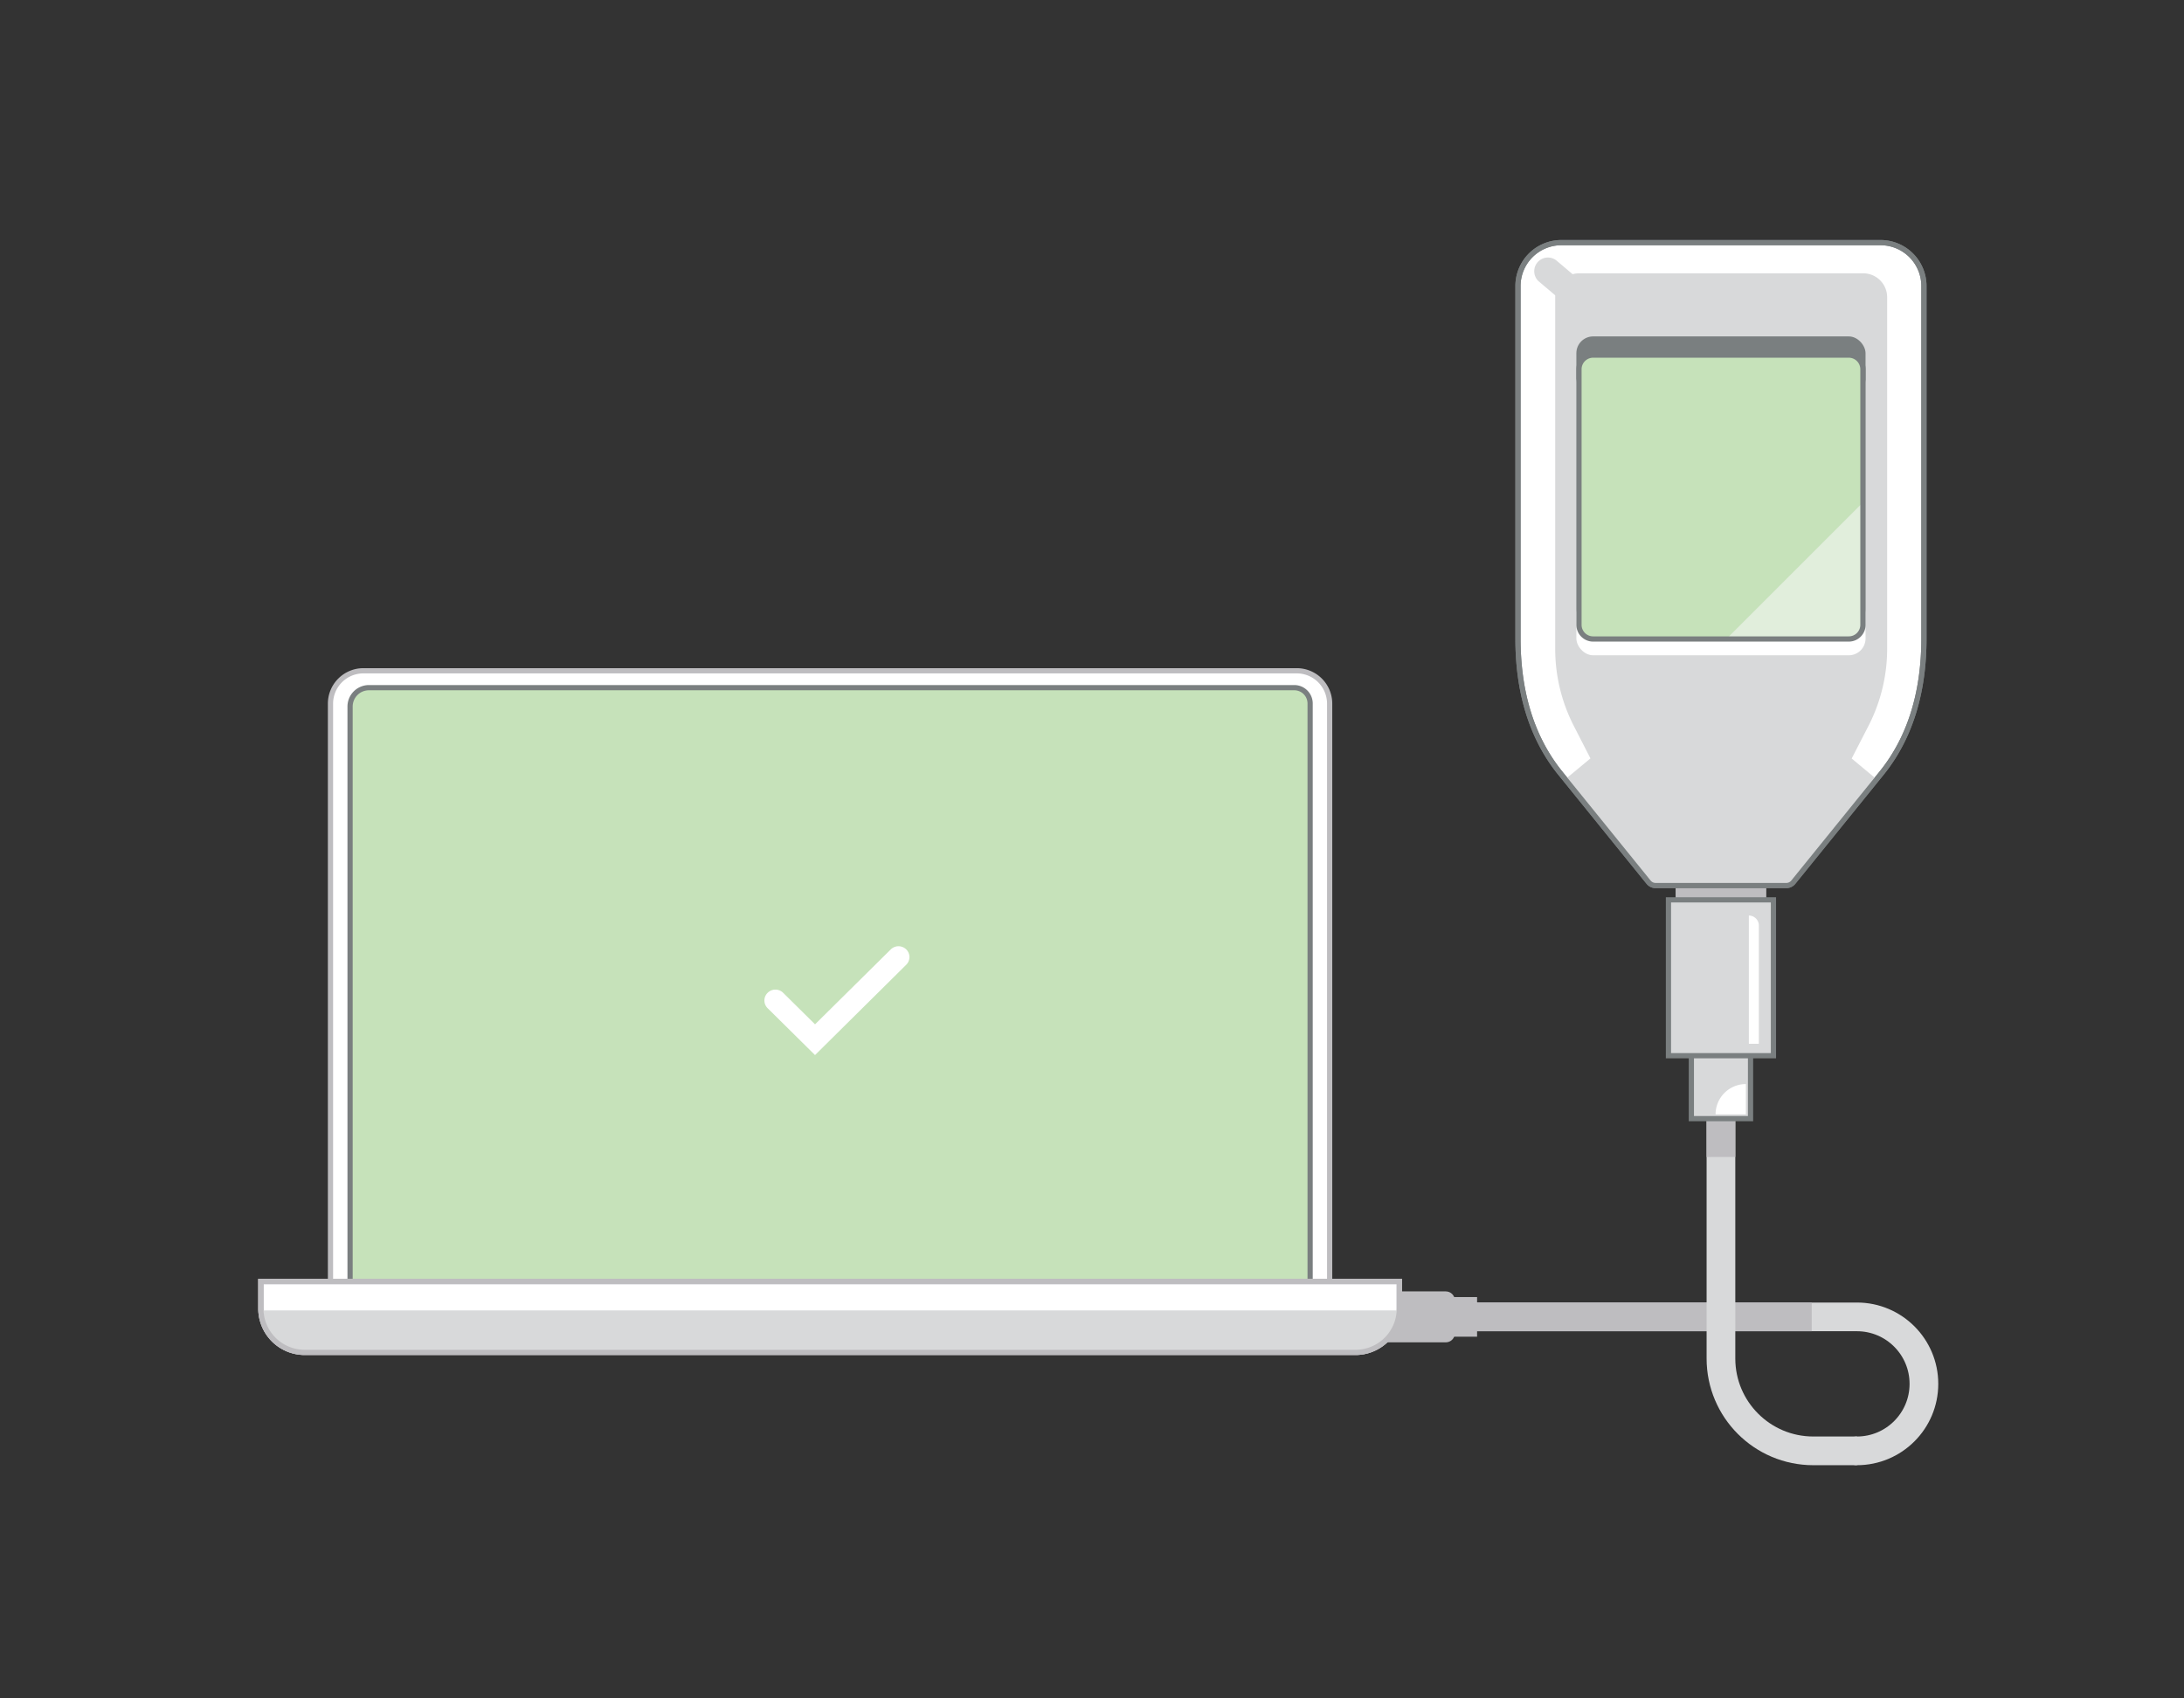 <svg xmlns="http://www.w3.org/2000/svg" width="360" height="280" viewBox="0 0 360 280">
    <rect x="0" y="0" width="360" height="280" fill="#333333" stroke="none"/>
    <g fill="none" fill-rule="evenodd" transform="translate(43 40)">
        <path fill="#BEBDC0" fill-rule="nonzero" d="M184.148 172.903h11.168c.824 0 1.493.668 1.493 1.493v5.415c0 .824-.669 1.492-1.493 1.492h-11.168v-8.4z"/>
        <path fill="#BEBDC0" fill-rule="nonzero" d="M195.447 173.837h5.03v6.535h-5.03z"/>
        <path fill="#FFF" fill-rule="nonzero" stroke="#BEBDC0" stroke-width=".86" d="M16.897 70.587h153.856a5.422 5.422 0 0 1 5.421 5.422v95.256H11.475V76.009a5.422 5.422 0 0 1 5.422-5.422z"/>
        <path fill="#C6E2BA" fill-rule="nonzero" stroke="#7A7F80" stroke-width=".86" d="M17.82 73.37h152.526a2.609 2.609 0 0 1 2.609 2.608v95.287H14.705V76.482a3.113 3.113 0 0 1 3.114-3.112z"/>
        <path fill="#FFF" fill-rule="nonzero" stroke="#BEBDC0" stroke-width=".86" d="M0 171.265h187.66v4.473a7.22 7.22 0 0 1-7.22 7.219H7.22a7.22 7.22 0 0 1-7.22-7.22v-4.472z"/>
        <path stroke="#BEBDC0" stroke-width=".86" d="M0 171.265h187.66v4.473a7.22 7.22 0 0 1-7.22 7.219H7.22a7.22 7.22 0 0 1-7.22-7.22v-4.472z"/>
        <path fill="#D8D9DA" fill-rule="nonzero" d="M7.22 182.957h173.22a7.222 7.222 0 0 0 7.214-6.918H0a7.217 7.217 0 0 0 7.22 6.918z"/>
        <path stroke="#BEBDC0" stroke-width=".86" d="M0 171.265h187.66v4.473a7.22 7.22 0 0 1-7.22 7.219H7.22a7.22 7.22 0 0 1-7.22-7.22v-4.472z"/>
        <path stroke="#D8D9DA" stroke-linecap="round" stroke-width="4.731" d="M263.086 199.19c6.099 0 11.043-4.945 11.043-11.044s-4.944-11.043-11.043-11.043H200.48"/>
        <path stroke="#BEBDC0" stroke-width="4.731" d="M196.809 177.103h58.828"/>
        <path fill="#FFF" d="M83.536 123.674c.708-.7 1.848-.7 2.556 0l5.256 5.2 12.48-12.35a1.823 1.823 0 0 1 2.556 0 1.775 1.775 0 0 1 0 2.52l-15.039 14.898-7.809-7.725a1.775 1.775 0 0 1 0-2.543z"/>
        <path stroke="#D8D9DA" stroke-width="4.731" d="M263.086 199.19h-7.19c-8.407 0-15.223-6.817-15.223-15.224V125.64"/>
        <path fill="#BEBDC0" fill-rule="nonzero" d="M233.198 94.781h14.948v28.002h-14.948z"/>
        <path stroke="#BEBDC0" stroke-width="4.731" d="M240.662 129.953l.013 20.793"/>
        <path fill="#D8D9DA" fill-rule="nonzero" d="M235.796 115.888h9.755v28.533h-9.755z"/>
        <path fill="#7A7F80" fill-rule="nonzero" d="M245.12 116.318v27.673h-8.894v-27.673h8.894m.86-.86h-10.614v29.394h10.615v-29.394z"/>
        <path fill="#D8D9DA" fill-rule="nonzero" d="M232.019 108.351h17.308v25.695h-17.308z"/>
        <path fill="#7A7F80" fill-rule="nonzero" d="M248.897 108.78v24.835h-16.448v-24.834h16.448m.86-.86h-18.168v26.554h18.168V107.92z"/>
        <path fill="#FFF" fill-rule="nonzero" d="M245.273 132.077h1.647v-19.492c0-.91-.737-1.647-1.647-1.647v21.14zM239.785 143.718h4.998v-4.998a5 5 0 0 0-4.998 4.998z"/>
        <path fill="#FFF" fill-rule="nonzero" stroke="#7A7F80" stroke-width=".86" d="M266.974 0h-52.602a7.155 7.155 0 0 0-7.155 7.155v58.15c0 8.076 1.912 15.914 6.994 22.183l14.537 17.955c.283.348.707.55 1.155.55h21.54c.448 0 .873-.202 1.155-.55l14.537-17.955c5.082-6.275 6.994-14.107 6.994-22.183V7.155A7.155 7.155 0 0 0 266.974 0z"/>
        <path fill="#D8D9DA" fill-rule="nonzero" d="M268.069 66.942V9.006a3.948 3.948 0 0 0-3.949-3.948H217.3a3.948 3.948 0 0 0-3.948 3.948v57.962c-.001 4.419 1.05 8.775 3.066 12.707l2.744 5.357-4.15 3.441 13.737 16.966c.283.348.707.55 1.155.55h21.54c.448 0 .873-.202 1.155-.55l13.737-16.966-4.113-3.424 2.759-5.36a27.852 27.852 0 0 0 3.088-12.747z"/>
        <path fill="#D8D9DA" fill-rule="nonzero" d="M216.202 10.394c-.533 0-1.049-.19-1.456-.534l-4.15-3.51a2.258 2.258 0 0 1 2.914-3.44l4.15 3.51a2.258 2.258 0 0 1-1.458 3.982v-.008z"/>
        <rect width="47.665" height="47.665" x="216.841" y="15.462" fill="#7A7F80" fill-rule="nonzero" rx="2.763"/>
        <rect width="47.665" height="47.665" x="216.841" y="20.366" fill="#FFF" fill-rule="nonzero" rx="2.763"/>
        <rect width="46.804" height="46.804" x="217.271" y="18.542" fill="#C6E2BA" fill-rule="nonzero" rx="2.333"/>
        <path fill="#E1EEDC" fill-rule="nonzero" d="M263.956 63.649V42.956l-22 22h20.693a1.307 1.307 0 0 0 1.307-1.307z"/>
        <path fill="#7A7F80" fill-rule="nonzero" d="M261.742 18.972a1.908 1.908 0 0 1 1.903 1.905v42.134a1.905 1.905 0 0 1-1.903 1.903h-42.138a1.905 1.905 0 0 1-1.903-1.903V20.877a1.908 1.908 0 0 1 1.903-1.905h42.138m0-.86h-42.138a2.763 2.763 0 0 0-2.763 2.765v42.134a2.763 2.763 0 0 0 2.763 2.763h42.138a2.764 2.764 0 0 0 2.774-2.763V20.877a2.763 2.763 0 0 0-2.763-2.765h-.011z"/>
        <path stroke="#7A7F80" stroke-width=".86" d="M266.974 0h-52.602a7.155 7.155 0 0 0-7.155 7.155v58.15c0 8.076 1.912 15.914 6.994 22.183l14.537 17.955c.283.348.707.55 1.155.55h21.54c.448 0 .873-.202 1.155-.55l14.537-17.955c5.082-6.275 6.994-14.107 6.994-22.183V7.155A7.155 7.155 0 0 0 266.974 0z"/>
    </g>
</svg>
